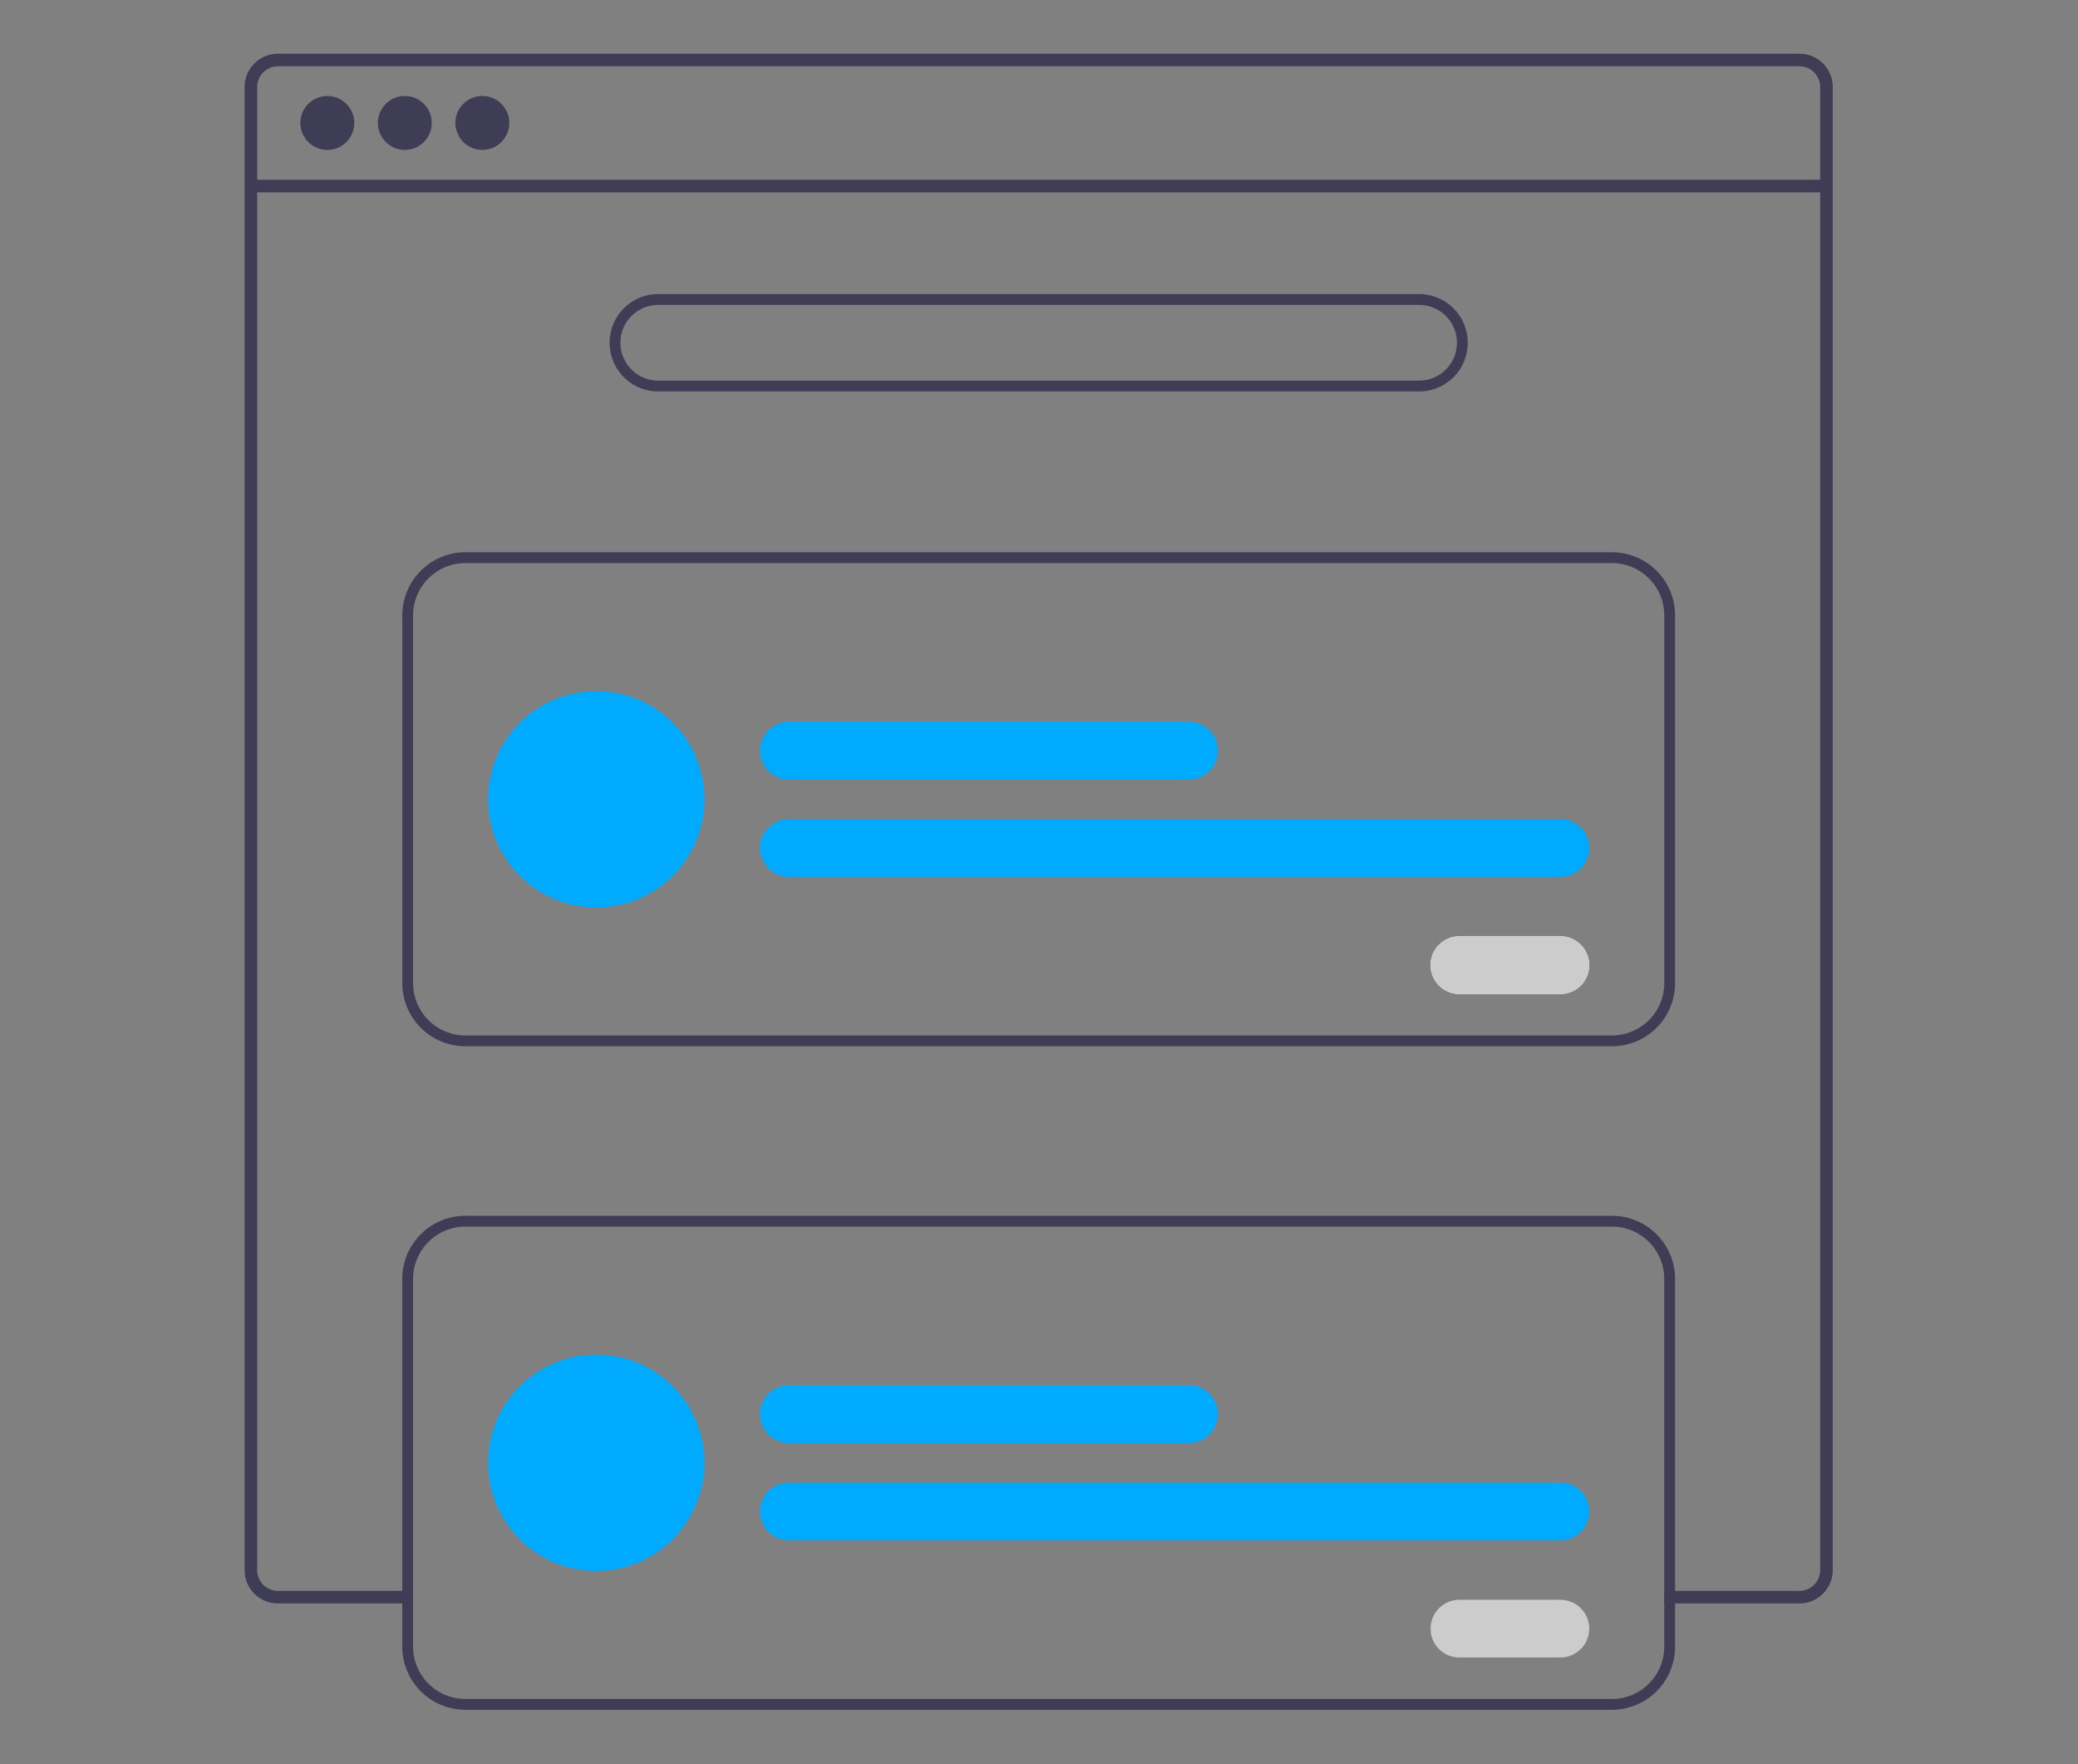 <?xml version="1.0" encoding="UTF-8" standalone="no"?>
<svg
   data-name="Layer 1"
   width="655.272"
   height="556.25"
   viewBox="0 0 655.272 556.25"
   version="1.1"
   id="svg986"
   sodipodi:docname="site-institucional.svg"
   inkscape:version="1.1 (1:1.1+202105261518+ce6663b3b7)"
   xmlns:inkscape="http://www.inkscape.org/namespaces/inkscape"
   xmlns:sodipodi="http://sodipodi.sourceforge.net/DTD/sodipodi-0.dtd"
   xmlns="http://www.w3.org/2000/svg"
   xmlns:svg="http://www.w3.org/2000/svg">
  <rect x="0" y="0" width="655.272" height="556.25" fill="#808080" stroke="none"/>
  <defs
     id="defs990" />
  <sodipodi:namedview
     id="namedview988"
     pagecolor="#ffffff"
     bordercolor="#666666"
     borderopacity="1.0"
     inkscape:pageshadow="2"
     inkscape:pageopacity="0.0"
     inkscape:pagecheckerboard="0"
     showgrid="false"
     inkscape:zoom="1.025861"
     inkscape:cx="283.17677"
     inkscape:cy="348.48776"
     inkscape:window-width="1920"
     inkscape:window-height="1016"
     inkscape:window-x="0"
     inkscape:window-y="27"
     inkscape:window-maximized="1"
     inkscape:current-layer="g1462" />
  <g
     id="g1462"
     transform="translate(107.911,49)">
    <g
       id="g8163"
       transform="matrix(1.137,0,0,1.137,-30.202,-31.494)">
      <path
         d="m 703.084,171.875 h -422 a 8.728,8.728 0 0 0 -8.72,8.72 v 411.32 a 8.728,8.728 0 0 0 8.72,8.72 h 37 v -2.49 h -37 a 6.237,6.237 0 0 1 -6.23,-6.23 v -411.32 a 6.237,6.237 0 0 1 6.23,-6.23 h 422 a 6.24,6.24 0 0 1 6.24,6.23 v 411.32 a 6.179,6.179 0 0 1 -1.03,3.42 6.446,6.446 0 0 1 -2.36,2.12 6.186,6.186 0 0 1 -2.85,0.69 h -37 v 2.49 h 37 a 8.712,8.712 0 0 0 6.63,-3.06 1.946,1.946 0 0 0 0.19,-0.24 8.153,8.153 0 0 0 1.25,-2.11 8.499,8.499 0 0 0 0.66,-3.31 v -411.32 a 8.73,8.73 0 0 0 -8.73,-8.72 z"
         transform="translate(-272.364,-171.875)"
         fill="#3f3d56"
         id="path950"
         style="stroke:#3f3d56;stroke-opacity:1" />
      <rect
         x="1.242"
         y="34.953"
         width="436.957"
         height="2.493"
         fill="#3f3d56"
         id="rect952"
         style="stroke:#3f3d56;stroke-opacity:1" />
      <circle
         cx="22.431"
         cy="18.7"
         r="7.478"
         fill="#3f3d56"
         id="circle954" />
      <circle
         cx="43.932"
         cy="18.7"
         r="7.478"
         fill="#3f3d56"
         id="circle956" />
      <circle
         cx="65.432"
         cy="18.7"
         r="7.478"
         fill="#3f3d56"
         id="circle958" />
      <path
         d="m 597.589,264.531 h -211 a 13,13 0 0 1 0,-26 h 211 a 13,13 0 0 1 0,26 z m -211,-24 a 11,11 0 0 0 0,22 h 211 a 11,11 0 0 0 0,-22 z"
         transform="translate(-272.364,-171.875)"
         fill="#3f3d56"
         id="path960"
         style="stroke:#3f3d56;stroke-opacity:1" />
      <path
         d="m 651.088,446.125 h -318 a 17.019,17.019 0 0 1 -17,-17 v -102 a 17.019,17.019 0 0 1 17,-17 h 318 a 17.019,17.019 0 0 1 17,17 v 102 a 17.019,17.019 0 0 1 -17,17 z m -318,-134 a 15.017,15.017 0 0 0 -15,15 v 102 a 15.017,15.017 0 0 0 15,15 h 318 a 15.017,15.017 0 0 0 15,-15 v -102 a 15.017,15.017 0 0 0 -15,-15 z"
         transform="translate(-272.364,-171.875)"
         fill="#3f3d56"
         id="path962"
         style="stroke:#3f3d56;stroke-opacity:1" />
      <path
         d="m 533.789,372.625 h -111 a 8,8 0 1 1 0,-16 h 111 a 8,8 0 0 1 0,16 z"
         transform="translate(-272.364,-171.875)"
         fill="#00aaff"
         id="path964" />
      <path
         d="m 636.789,399.625 h -214 a 8,8 0 1 1 0,-16 h 214 a 8,8 0 0 1 0,16 z"
         transform="translate(-272.364,-171.875)"
         fill="#00aaff"
         id="path966" />
      <circle
         cx="97.024"
         cy="206.25"
         r="30"
         fill="#00aaff"
         id="circle968" />
      <path
         d="m 636.778,432.125 h -28 a 8,8 0 1 1 0,-16 h 28 a 8,8 0 0 1 0,16 z"
         transform="translate(-272.364,-171.875)"
         fill="#ffffff"
         id="path970" />
      <path
         d="m 636.778,432.125 h -28 a 8,8 0 1 1 0,-16 h 28 a 8,8 0 0 1 0,16 z"
         transform="translate(-272.364,-171.875)"
         fill="#cccccc"
         id="path972" />
      <path
         d="m 651.084,494.125 h -318 a 17.024,17.024 0 0 0 -17,17 v 102 a 17.024,17.024 0 0 0 17,17 h 318 a 17.018,17.018 0 0 0 17,-17 v -102 a 17.018,17.018 0 0 0 -17,-17 z m 15,119 a 15.012,15.012 0 0 1 -15,15 h -318 a 15.018,15.018 0 0 1 -15,-15 v -102 a 15.018,15.018 0 0 1 15,-15 h 318 a 15.012,15.012 0 0 1 15,15 z"
         transform="translate(-272.364,-171.875)"
         fill="#3f3d56"
         id="path974"
         style="stroke:#3f3d56;stroke-opacity:1" />
      <path
         d="m 533.789,556.625 h -111 a 8,8 0 1 1 0,-16 h 111 a 8,8 0 0 1 0,16 z"
         transform="translate(-272.364,-171.875)"
         fill="#00aaff"
         id="path976" />
      <path
         d="m 636.789,583.625 h -214 a 8,8 0 1 1 0,-16 h 214 a 8,8 0 0 1 0,16 z"
         transform="translate(-272.364,-171.875)"
         fill="#00aaff"
         id="path978" />
      <circle
         cx="97.024"
         cy="390.25"
         r="30"
         fill="#00aaff"
         id="circle980" />
      <path
         d="m 636.778,616.125 h -28 a 8,8 0 1 1 0,-16 h 28 a 8,8 0 0 1 0,16 z"
         transform="translate(-272.364,-171.875)"
         fill="#cccccc"
         id="path982" />
    </g>
  </g>
</svg>
